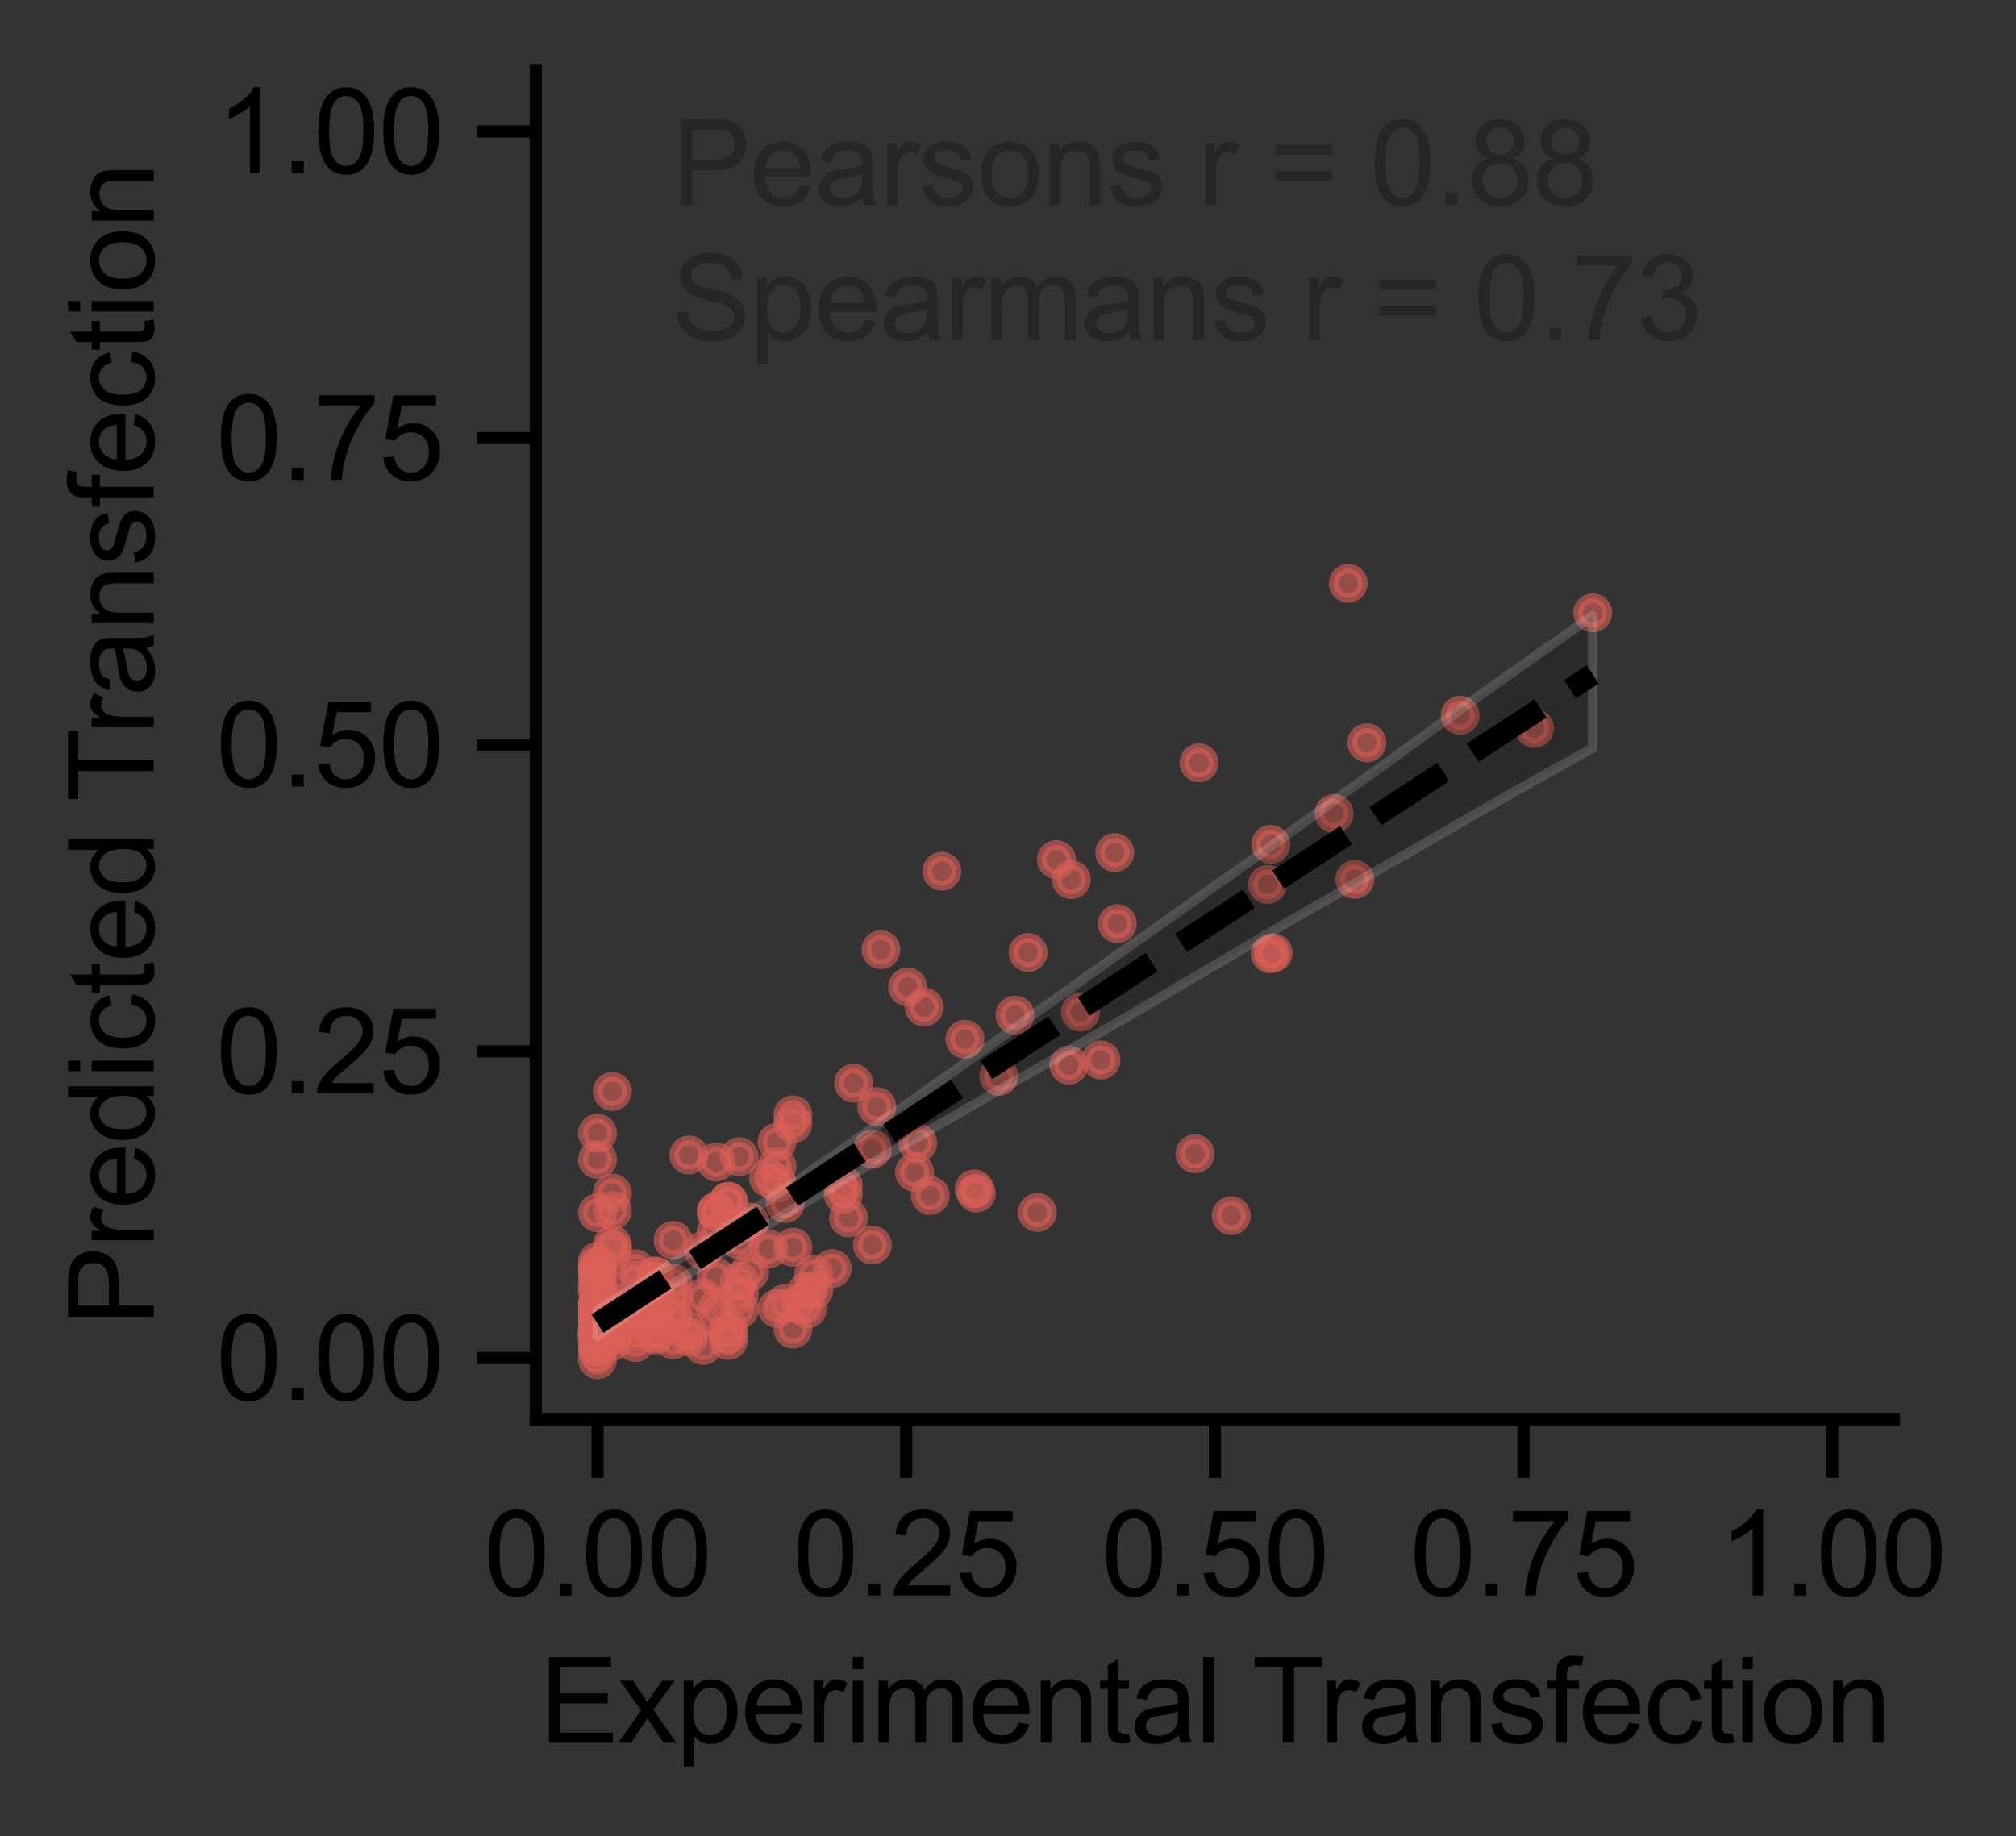 <?xml version="1.0" encoding="utf-8" standalone="no"?>
<!DOCTYPE svg PUBLIC "-//W3C//DTD SVG 1.1//EN"
  "http://www.w3.org/Graphics/SVG/1.1/DTD/svg11.dtd">
<svg xmlns:xlink="http://www.w3.org/1999/xlink" width="207.063pt" height="188.595pt" viewBox="0 0 207.063 188.595" xmlns="http://www.w3.org/2000/svg" version="1.1">
 <rect x="0" y="0" width="207.063" height="188.595" fill="#333333" stroke="none"/>
 <defs>
  <style type="text/css">*{stroke-linejoin: round; stroke-linecap: butt}</style>
 </defs>
 <g id="figure_1">
  <g id="patch_1">
   <path d="M 0 188.595 
L 207.063 188.595 
L 207.063 0 
L 0 0 
L 0 188.595 
z
" style="fill: none"/>
  </g>
  <g id="axes_1">
   <g id="patch_2">
    <path d="M 55.028 145.8 
L 194.528 145.8 
L 194.528 7.2 
L 55.028 7.2 
L 55.028 145.8 
z
" style="fill: none"/>
   </g>
   <g id="matplotlib.axis_1">
    <g id="xtick_1">
     <g id="line2d_1">
      <defs>
       <path id="m7e7f1da3c2" d="M 0 0 
L 0 6 
" style="stroke: #000000; stroke-width: 1.25"/>
      </defs>
      <g>
       <use xlink:href="#m7e7f1da3c2" x="61.368" y="145.8" style="stroke: #000000; stroke-width: 1.25"/>
      </g>
     </g>
     <g id="text_1">
      <!-- 0.00 -->
      <g transform="translate(49.692 163.889) scale(0.12 -0.12)">
       <defs>
        <path id="ArialMT-30" d="M 266 2259 
Q 266 3072 433 3567 
Q 600 4063 929 4331 
Q 1259 4600 1759 4600 
Q 2128 4600 2406 4451 
Q 2684 4303 2865 4023 
Q 3047 3744 3150 3342 
Q 3253 2941 3253 2259 
Q 3253 1453 3087 958 
Q 2922 463 2592 192 
Q 2263 -78 1759 -78 
Q 1097 -78 719 397 
Q 266 969 266 2259 
z
M 844 2259 
Q 844 1131 1108 757 
Q 1372 384 1759 384 
Q 2147 384 2411 759 
Q 2675 1134 2675 2259 
Q 2675 3391 2411 3762 
Q 2147 4134 1753 4134 
Q 1366 4134 1134 3806 
Q 844 3388 844 2259 
z
" transform="scale(0.016)"/>
        <path id="ArialMT-2e" d="M 581 0 
L 581 641 
L 1222 641 
L 1222 0 
L 581 0 
z
" transform="scale(0.016)"/>
       </defs>
       <use xlink:href="#ArialMT-30"/>
       <use xlink:href="#ArialMT-2e" x="55.615"/>
       <use xlink:href="#ArialMT-30" x="83.398"/>
       <use xlink:href="#ArialMT-30" x="139.014"/>
      </g>
     </g>
    </g>
    <g id="xtick_2">
     <g id="line2d_2">
      <g>
       <use xlink:href="#m7e7f1da3c2" x="93.073" y="145.8" style="stroke: #000000; stroke-width: 1.25"/>
      </g>
     </g>
     <g id="text_2">
      <!-- 0.25 -->
      <g transform="translate(81.396 163.889) scale(0.12 -0.12)">
       <defs>
        <path id="ArialMT-32" d="M 3222 541 
L 3222 0 
L 194 0 
Q 188 203 259 391 
Q 375 700 629 1000 
Q 884 1300 1366 1694 
Q 2113 2306 2375 2664 
Q 2638 3022 2638 3341 
Q 2638 3675 2398 3904 
Q 2159 4134 1775 4134 
Q 1369 4134 1125 3890 
Q 881 3647 878 3216 
L 300 3275 
Q 359 3922 746 4261 
Q 1134 4600 1788 4600 
Q 2447 4600 2831 4234 
Q 3216 3869 3216 3328 
Q 3216 3053 3103 2787 
Q 2991 2522 2730 2228 
Q 2469 1934 1863 1422 
Q 1356 997 1212 845 
Q 1069 694 975 541 
L 3222 541 
z
" transform="scale(0.016)"/>
        <path id="ArialMT-35" d="M 266 1200 
L 856 1250 
Q 922 819 1161 601 
Q 1400 384 1738 384 
Q 2144 384 2425 690 
Q 2706 997 2706 1503 
Q 2706 1984 2436 2262 
Q 2166 2541 1728 2541 
Q 1456 2541 1237 2417 
Q 1019 2294 894 2097 
L 366 2166 
L 809 4519 
L 3088 4519 
L 3088 3981 
L 1259 3981 
L 1013 2750 
Q 1425 3038 1878 3038 
Q 2478 3038 2890 2622 
Q 3303 2206 3303 1553 
Q 3303 931 2941 478 
Q 2500 -78 1738 -78 
Q 1113 -78 717 272 
Q 322 622 266 1200 
z
" transform="scale(0.016)"/>
       </defs>
       <use xlink:href="#ArialMT-30"/>
       <use xlink:href="#ArialMT-2e" x="55.615"/>
       <use xlink:href="#ArialMT-32" x="83.398"/>
       <use xlink:href="#ArialMT-35" x="139.014"/>
      </g>
     </g>
    </g>
    <g id="xtick_3">
     <g id="line2d_3">
      <g>
       <use xlink:href="#m7e7f1da3c2" x="124.778" y="145.8" style="stroke: #000000; stroke-width: 1.25"/>
      </g>
     </g>
     <g id="text_3">
      <!-- 0.50 -->
      <g transform="translate(113.101 163.889) scale(0.12 -0.12)">
       <use xlink:href="#ArialMT-30"/>
       <use xlink:href="#ArialMT-2e" x="55.615"/>
       <use xlink:href="#ArialMT-35" x="83.398"/>
       <use xlink:href="#ArialMT-30" x="139.014"/>
      </g>
     </g>
    </g>
    <g id="xtick_4">
     <g id="line2d_4">
      <g>
       <use xlink:href="#m7e7f1da3c2" x="156.482" y="145.8" style="stroke: #000000; stroke-width: 1.25"/>
      </g>
     </g>
     <g id="text_4">
      <!-- 0.75 -->
      <g transform="translate(144.805 163.889) scale(0.12 -0.12)">
       <defs>
        <path id="ArialMT-37" d="M 303 3981 
L 303 4522 
L 3269 4522 
L 3269 4084 
Q 2831 3619 2401 2847 
Q 1972 2075 1738 1259 
Q 1569 684 1522 0 
L 944 0 
Q 953 541 1156 1306 
Q 1359 2072 1739 2783 
Q 2119 3494 2547 3981 
L 303 3981 
z
" transform="scale(0.016)"/>
       </defs>
       <use xlink:href="#ArialMT-30"/>
       <use xlink:href="#ArialMT-2e" x="55.615"/>
       <use xlink:href="#ArialMT-37" x="83.398"/>
       <use xlink:href="#ArialMT-35" x="139.014"/>
      </g>
     </g>
    </g>
    <g id="xtick_5">
     <g id="line2d_5">
      <g>
       <use xlink:href="#m7e7f1da3c2" x="188.187" y="145.8" style="stroke: #000000; stroke-width: 1.25"/>
      </g>
     </g>
     <g id="text_5">
      <!-- 1.00 -->
      <g transform="translate(176.51 163.889) scale(0.12 -0.12)">
       <defs>
        <path id="ArialMT-31" d="M 2384 0 
L 1822 0 
L 1822 3584 
Q 1619 3391 1289 3197 
Q 959 3003 697 2906 
L 697 3450 
Q 1169 3672 1522 3987 
Q 1875 4303 2022 4600 
L 2384 4600 
L 2384 0 
z
" transform="scale(0.016)"/>
       </defs>
       <use xlink:href="#ArialMT-31"/>
       <use xlink:href="#ArialMT-2e" x="55.615"/>
       <use xlink:href="#ArialMT-30" x="83.398"/>
       <use xlink:href="#ArialMT-30" x="139.014"/>
      </g>
     </g>
    </g>
    <g id="text_6">
     <!-- Experimental Transfection -->
     <g transform="translate(55.415 179.01) scale(0.12 -0.12)">
      <defs>
       <path id="ArialMT-45" d="M 506 0 
L 506 4581 
L 3819 4581 
L 3819 4041 
L 1113 4041 
L 1113 2638 
L 3647 2638 
L 3647 2100 
L 1113 2100 
L 1113 541 
L 3925 541 
L 3925 0 
L 506 0 
z
" transform="scale(0.016)"/>
       <path id="ArialMT-78" d="M 47 0 
L 1259 1725 
L 138 3319 
L 841 3319 
L 1350 2541 
Q 1494 2319 1581 2169 
Q 1719 2375 1834 2534 
L 2394 3319 
L 3066 3319 
L 1919 1756 
L 3153 0 
L 2463 0 
L 1781 1031 
L 1600 1309 
L 728 0 
L 47 0 
z
" transform="scale(0.016)"/>
       <path id="ArialMT-70" d="M 422 -1272 
L 422 3319 
L 934 3319 
L 934 2888 
Q 1116 3141 1344 3267 
Q 1572 3394 1897 3394 
Q 2322 3394 2647 3175 
Q 2972 2956 3137 2557 
Q 3303 2159 3303 1684 
Q 3303 1175 3120 767 
Q 2938 359 2589 142 
Q 2241 -75 1856 -75 
Q 1575 -75 1351 44 
Q 1128 163 984 344 
L 984 -1272 
L 422 -1272 
z
M 931 1641 
Q 931 1000 1190 694 
Q 1450 388 1819 388 
Q 2194 388 2461 705 
Q 2728 1022 2728 1688 
Q 2728 2322 2467 2637 
Q 2206 2953 1844 2953 
Q 1484 2953 1207 2617 
Q 931 2281 931 1641 
z
" transform="scale(0.016)"/>
       <path id="ArialMT-65" d="M 2694 1069 
L 3275 997 
Q 3138 488 2766 206 
Q 2394 -75 1816 -75 
Q 1088 -75 661 373 
Q 234 822 234 1631 
Q 234 2469 665 2931 
Q 1097 3394 1784 3394 
Q 2450 3394 2872 2941 
Q 3294 2488 3294 1666 
Q 3294 1616 3291 1516 
L 816 1516 
Q 847 969 1125 678 
Q 1403 388 1819 388 
Q 2128 388 2347 550 
Q 2566 713 2694 1069 
z
M 847 1978 
L 2700 1978 
Q 2663 2397 2488 2606 
Q 2219 2931 1791 2931 
Q 1403 2931 1139 2672 
Q 875 2413 847 1978 
z
" transform="scale(0.016)"/>
       <path id="ArialMT-72" d="M 416 0 
L 416 3319 
L 922 3319 
L 922 2816 
Q 1116 3169 1280 3281 
Q 1444 3394 1641 3394 
Q 1925 3394 2219 3213 
L 2025 2691 
Q 1819 2813 1613 2813 
Q 1428 2813 1281 2702 
Q 1134 2591 1072 2394 
Q 978 2094 978 1738 
L 978 0 
L 416 0 
z
" transform="scale(0.016)"/>
       <path id="ArialMT-69" d="M 425 3934 
L 425 4581 
L 988 4581 
L 988 3934 
L 425 3934 
z
M 425 0 
L 425 3319 
L 988 3319 
L 988 0 
L 425 0 
z
" transform="scale(0.016)"/>
       <path id="ArialMT-6d" d="M 422 0 
L 422 3319 
L 925 3319 
L 925 2853 
Q 1081 3097 1340 3245 
Q 1600 3394 1931 3394 
Q 2300 3394 2536 3241 
Q 2772 3088 2869 2813 
Q 3263 3394 3894 3394 
Q 4388 3394 4653 3120 
Q 4919 2847 4919 2278 
L 4919 0 
L 4359 0 
L 4359 2091 
Q 4359 2428 4304 2576 
Q 4250 2725 4106 2815 
Q 3963 2906 3769 2906 
Q 3419 2906 3187 2673 
Q 2956 2441 2956 1928 
L 2956 0 
L 2394 0 
L 2394 2156 
Q 2394 2531 2256 2718 
Q 2119 2906 1806 2906 
Q 1569 2906 1367 2781 
Q 1166 2656 1075 2415 
Q 984 2175 984 1722 
L 984 0 
L 422 0 
z
" transform="scale(0.016)"/>
       <path id="ArialMT-6e" d="M 422 0 
L 422 3319 
L 928 3319 
L 928 2847 
Q 1294 3394 1984 3394 
Q 2284 3394 2536 3286 
Q 2788 3178 2913 3003 
Q 3038 2828 3088 2588 
Q 3119 2431 3119 2041 
L 3119 0 
L 2556 0 
L 2556 2019 
Q 2556 2363 2490 2533 
Q 2425 2703 2258 2804 
Q 2091 2906 1866 2906 
Q 1506 2906 1245 2678 
Q 984 2450 984 1813 
L 984 0 
L 422 0 
z
" transform="scale(0.016)"/>
       <path id="ArialMT-74" d="M 1650 503 
L 1731 6 
Q 1494 -44 1306 -44 
Q 1000 -44 831 53 
Q 663 150 594 308 
Q 525 466 525 972 
L 525 2881 
L 113 2881 
L 113 3319 
L 525 3319 
L 525 4141 
L 1084 4478 
L 1084 3319 
L 1650 3319 
L 1650 2881 
L 1084 2881 
L 1084 941 
Q 1084 700 1114 631 
Q 1144 563 1211 522 
Q 1278 481 1403 481 
Q 1497 481 1650 503 
z
" transform="scale(0.016)"/>
       <path id="ArialMT-61" d="M 2588 409 
Q 2275 144 1986 34 
Q 1697 -75 1366 -75 
Q 819 -75 525 192 
Q 231 459 231 875 
Q 231 1119 342 1320 
Q 453 1522 633 1644 
Q 813 1766 1038 1828 
Q 1203 1872 1538 1913 
Q 2219 1994 2541 2106 
Q 2544 2222 2544 2253 
Q 2544 2597 2384 2738 
Q 2169 2928 1744 2928 
Q 1347 2928 1158 2789 
Q 969 2650 878 2297 
L 328 2372 
Q 403 2725 575 2942 
Q 747 3159 1072 3276 
Q 1397 3394 1825 3394 
Q 2250 3394 2515 3294 
Q 2781 3194 2906 3042 
Q 3031 2891 3081 2659 
Q 3109 2516 3109 2141 
L 3109 1391 
Q 3109 606 3145 398 
Q 3181 191 3288 0 
L 2700 0 
Q 2613 175 2588 409 
z
M 2541 1666 
Q 2234 1541 1622 1453 
Q 1275 1403 1131 1340 
Q 988 1278 909 1158 
Q 831 1038 831 891 
Q 831 666 1001 516 
Q 1172 366 1500 366 
Q 1825 366 2078 508 
Q 2331 650 2450 897 
Q 2541 1088 2541 1459 
L 2541 1666 
z
" transform="scale(0.016)"/>
       <path id="ArialMT-6c" d="M 409 0 
L 409 4581 
L 972 4581 
L 972 0 
L 409 0 
z
" transform="scale(0.016)"/>
       <path id="ArialMT-20" transform="scale(0.016)"/>
       <path id="ArialMT-54" d="M 1659 0 
L 1659 4041 
L 150 4041 
L 150 4581 
L 3781 4581 
L 3781 4041 
L 2266 4041 
L 2266 0 
L 1659 0 
z
" transform="scale(0.016)"/>
       <path id="ArialMT-73" d="M 197 991 
L 753 1078 
Q 800 744 1014 566 
Q 1228 388 1613 388 
Q 2000 388 2187 545 
Q 2375 703 2375 916 
Q 2375 1106 2209 1216 
Q 2094 1291 1634 1406 
Q 1016 1563 777 1677 
Q 538 1791 414 1992 
Q 291 2194 291 2438 
Q 291 2659 392 2848 
Q 494 3038 669 3163 
Q 800 3259 1026 3326 
Q 1253 3394 1513 3394 
Q 1903 3394 2198 3281 
Q 2494 3169 2634 2976 
Q 2775 2784 2828 2463 
L 2278 2388 
Q 2241 2644 2061 2787 
Q 1881 2931 1553 2931 
Q 1166 2931 1000 2803 
Q 834 2675 834 2503 
Q 834 2394 903 2306 
Q 972 2216 1119 2156 
Q 1203 2125 1616 2013 
Q 2213 1853 2448 1751 
Q 2684 1650 2818 1456 
Q 2953 1263 2953 975 
Q 2953 694 2789 445 
Q 2625 197 2315 61 
Q 2006 -75 1616 -75 
Q 969 -75 630 194 
Q 291 463 197 991 
z
" transform="scale(0.016)"/>
       <path id="ArialMT-66" d="M 556 0 
L 556 2881 
L 59 2881 
L 59 3319 
L 556 3319 
L 556 3672 
Q 556 4006 616 4169 
Q 697 4388 901 4523 
Q 1106 4659 1475 4659 
Q 1713 4659 2000 4603 
L 1916 4113 
Q 1741 4144 1584 4144 
Q 1328 4144 1222 4034 
Q 1116 3925 1116 3625 
L 1116 3319 
L 1763 3319 
L 1763 2881 
L 1116 2881 
L 1116 0 
L 556 0 
z
" transform="scale(0.016)"/>
       <path id="ArialMT-63" d="M 2588 1216 
L 3141 1144 
Q 3050 572 2676 248 
Q 2303 -75 1759 -75 
Q 1078 -75 664 370 
Q 250 816 250 1647 
Q 250 2184 428 2587 
Q 606 2991 970 3192 
Q 1334 3394 1763 3394 
Q 2303 3394 2647 3120 
Q 2991 2847 3088 2344 
L 2541 2259 
Q 2463 2594 2264 2762 
Q 2066 2931 1784 2931 
Q 1359 2931 1093 2626 
Q 828 2322 828 1663 
Q 828 994 1084 691 
Q 1341 388 1753 388 
Q 2084 388 2306 591 
Q 2528 794 2588 1216 
z
" transform="scale(0.016)"/>
       <path id="ArialMT-6f" d="M 213 1659 
Q 213 2581 725 3025 
Q 1153 3394 1769 3394 
Q 2453 3394 2887 2945 
Q 3322 2497 3322 1706 
Q 3322 1066 3130 698 
Q 2938 331 2570 128 
Q 2203 -75 1769 -75 
Q 1072 -75 642 372 
Q 213 819 213 1659 
z
M 791 1659 
Q 791 1022 1069 705 
Q 1347 388 1769 388 
Q 2188 388 2466 706 
Q 2744 1025 2744 1678 
Q 2744 2294 2464 2611 
Q 2184 2928 1769 2928 
Q 1347 2928 1069 2612 
Q 791 2297 791 1659 
z
" transform="scale(0.016)"/>
      </defs>
      <use xlink:href="#ArialMT-45"/>
      <use xlink:href="#ArialMT-78" x="66.699"/>
      <use xlink:href="#ArialMT-70" x="116.699"/>
      <use xlink:href="#ArialMT-65" x="172.314"/>
      <use xlink:href="#ArialMT-72" x="227.93"/>
      <use xlink:href="#ArialMT-69" x="261.23"/>
      <use xlink:href="#ArialMT-6d" x="283.447"/>
      <use xlink:href="#ArialMT-65" x="366.748"/>
      <use xlink:href="#ArialMT-6e" x="422.363"/>
      <use xlink:href="#ArialMT-74" x="477.979"/>
      <use xlink:href="#ArialMT-61" x="505.762"/>
      <use xlink:href="#ArialMT-6c" x="561.377"/>
      <use xlink:href="#ArialMT-20" x="583.594"/>
      <use xlink:href="#ArialMT-54" x="609.627"/>
      <use xlink:href="#ArialMT-72" x="666.961"/>
      <use xlink:href="#ArialMT-61" x="700.262"/>
      <use xlink:href="#ArialMT-6e" x="755.877"/>
      <use xlink:href="#ArialMT-73" x="811.492"/>
      <use xlink:href="#ArialMT-66" x="861.492"/>
      <use xlink:href="#ArialMT-65" x="889.275"/>
      <use xlink:href="#ArialMT-63" x="944.891"/>
      <use xlink:href="#ArialMT-74" x="994.891"/>
      <use xlink:href="#ArialMT-69" x="1022.674"/>
      <use xlink:href="#ArialMT-6f" x="1044.891"/>
      <use xlink:href="#ArialMT-6e" x="1100.506"/>
     </g>
    </g>
   </g>
   <g id="matplotlib.axis_2">
    <g id="ytick_1">
     <g id="line2d_6">
      <defs>
       <path id="m655f22b5c2" d="M 0 0 
L -6 0 
" style="stroke: #000000; stroke-width: 1.25"/>
      </defs>
      <g>
       <use xlink:href="#m655f22b5c2" x="55.028" y="139.5" style="stroke: #000000; stroke-width: 1.25"/>
      </g>
     </g>
     <g id="text_7">
      <!-- 0.00 -->
      <g transform="translate(22.174 143.795) scale(0.12 -0.12)">
       <use xlink:href="#ArialMT-30"/>
       <use xlink:href="#ArialMT-2e" x="55.615"/>
       <use xlink:href="#ArialMT-30" x="83.398"/>
       <use xlink:href="#ArialMT-30" x="139.014"/>
      </g>
     </g>
    </g>
    <g id="ytick_2">
     <g id="line2d_7">
      <g>
       <use xlink:href="#m655f22b5c2" x="55.028" y="108" style="stroke: #000000; stroke-width: 1.25"/>
      </g>
     </g>
     <g id="text_8">
      <!-- 0.25 -->
      <g transform="translate(22.174 112.295) scale(0.12 -0.12)">
       <use xlink:href="#ArialMT-30"/>
       <use xlink:href="#ArialMT-2e" x="55.615"/>
       <use xlink:href="#ArialMT-32" x="83.398"/>
       <use xlink:href="#ArialMT-35" x="139.014"/>
      </g>
     </g>
    </g>
    <g id="ytick_3">
     <g id="line2d_8">
      <g>
       <use xlink:href="#m655f22b5c2" x="55.028" y="76.5" style="stroke: #000000; stroke-width: 1.25"/>
      </g>
     </g>
     <g id="text_9">
      <!-- 0.50 -->
      <g transform="translate(22.174 80.795) scale(0.12 -0.12)">
       <use xlink:href="#ArialMT-30"/>
       <use xlink:href="#ArialMT-2e" x="55.615"/>
       <use xlink:href="#ArialMT-35" x="83.398"/>
       <use xlink:href="#ArialMT-30" x="139.014"/>
      </g>
     </g>
    </g>
    <g id="ytick_4">
     <g id="line2d_9">
      <g>
       <use xlink:href="#m655f22b5c2" x="55.028" y="45" style="stroke: #000000; stroke-width: 1.25"/>
      </g>
     </g>
     <g id="text_10">
      <!-- 0.75 -->
      <g transform="translate(22.174 49.295) scale(0.12 -0.12)">
       <use xlink:href="#ArialMT-30"/>
       <use xlink:href="#ArialMT-2e" x="55.615"/>
       <use xlink:href="#ArialMT-37" x="83.398"/>
       <use xlink:href="#ArialMT-35" x="139.014"/>
      </g>
     </g>
    </g>
    <g id="ytick_5">
     <g id="line2d_10">
      <g>
       <use xlink:href="#m655f22b5c2" x="55.028" y="13.5" style="stroke: #000000; stroke-width: 1.25"/>
      </g>
     </g>
     <g id="text_11">
      <!-- 1.00 -->
      <g transform="translate(22.174 17.795) scale(0.12 -0.12)">
       <use xlink:href="#ArialMT-31"/>
       <use xlink:href="#ArialMT-2e" x="55.615"/>
       <use xlink:href="#ArialMT-30" x="83.398"/>
       <use xlink:href="#ArialMT-30" x="139.014"/>
      </g>
     </g>
    </g>
    <g id="text_12">
     <!-- Predicted Transfection -->
     <g transform="translate(15.789 136.195) rotate(-90) scale(0.12 -0.12)">
      <defs>
       <path id="ArialMT-50" d="M 494 0 
L 494 4581 
L 2222 4581 
Q 2678 4581 2919 4538 
Q 3256 4481 3484 4323 
Q 3713 4166 3852 3881 
Q 3991 3597 3991 3256 
Q 3991 2672 3619 2267 
Q 3247 1863 2275 1863 
L 1100 1863 
L 1100 0 
L 494 0 
z
M 1100 2403 
L 2284 2403 
Q 2872 2403 3119 2622 
Q 3366 2841 3366 3238 
Q 3366 3525 3220 3729 
Q 3075 3934 2838 4000 
Q 2684 4041 2272 4041 
L 1100 4041 
L 1100 2403 
z
" transform="scale(0.016)"/>
       <path id="ArialMT-64" d="M 2575 0 
L 2575 419 
Q 2259 -75 1647 -75 
Q 1250 -75 917 144 
Q 584 363 401 755 
Q 219 1147 219 1656 
Q 219 2153 384 2558 
Q 550 2963 881 3178 
Q 1213 3394 1622 3394 
Q 1922 3394 2156 3267 
Q 2391 3141 2538 2938 
L 2538 4581 
L 3097 4581 
L 3097 0 
L 2575 0 
z
M 797 1656 
Q 797 1019 1065 703 
Q 1334 388 1700 388 
Q 2069 388 2326 689 
Q 2584 991 2584 1609 
Q 2584 2291 2321 2609 
Q 2059 2928 1675 2928 
Q 1300 2928 1048 2622 
Q 797 2316 797 1656 
z
" transform="scale(0.016)"/>
      </defs>
      <use xlink:href="#ArialMT-50"/>
      <use xlink:href="#ArialMT-72" x="66.699"/>
      <use xlink:href="#ArialMT-65" x="100"/>
      <use xlink:href="#ArialMT-64" x="155.615"/>
      <use xlink:href="#ArialMT-69" x="211.23"/>
      <use xlink:href="#ArialMT-63" x="233.447"/>
      <use xlink:href="#ArialMT-74" x="283.447"/>
      <use xlink:href="#ArialMT-65" x="311.23"/>
      <use xlink:href="#ArialMT-64" x="366.846"/>
      <use xlink:href="#ArialMT-20" x="422.461"/>
      <use xlink:href="#ArialMT-54" x="448.494"/>
      <use xlink:href="#ArialMT-72" x="505.828"/>
      <use xlink:href="#ArialMT-61" x="539.129"/>
      <use xlink:href="#ArialMT-6e" x="594.744"/>
      <use xlink:href="#ArialMT-73" x="650.359"/>
      <use xlink:href="#ArialMT-66" x="700.359"/>
      <use xlink:href="#ArialMT-65" x="728.143"/>
      <use xlink:href="#ArialMT-63" x="783.758"/>
      <use xlink:href="#ArialMT-74" x="833.758"/>
      <use xlink:href="#ArialMT-69" x="861.541"/>
      <use xlink:href="#ArialMT-6f" x="883.758"/>
      <use xlink:href="#ArialMT-6e" x="939.373"/>
     </g>
    </g>
   </g>
   <g id="PathCollection_1">
    <defs>
     <path id="m8cbf0876c7" d="M 0 1.5 
C 0.398 1.5 0.779 1.342 1.061 1.061 
C 1.342 0.779 1.5 0.398 1.5 0 
C 1.5 -0.398 1.342 -0.779 1.061 -1.061 
C 0.779 -1.342 0.398 -1.5 0 -1.5 
C -0.398 -1.5 -0.779 -1.342 -1.061 -1.061 
C -1.342 -0.779 -1.5 -0.398 -1.5 0 
C -1.5 0.398 -1.342 0.779 -1.061 1.061 
C -0.779 1.342 -0.398 1.5 0 1.5 
z
" style="stroke: #db5f57; stroke-opacity: 0.6"/>
    </defs>
    <g clip-path="url(#p2c1380dd2b)">
     <use xlink:href="#m8cbf0876c7" x="73.568" y="131.213" style="fill: #db5f57; fill-opacity: 0.6; stroke: #db5f57; stroke-opacity: 0.6"/>
     <use xlink:href="#m8cbf0876c7" x="67.314" y="137.14" style="fill: #db5f57; fill-opacity: 0.6; stroke: #db5f57; stroke-opacity: 0.6"/>
     <use xlink:href="#m8cbf0876c7" x="62.893" y="133.785" style="fill: #db5f57; fill-opacity: 0.6; stroke: #db5f57; stroke-opacity: 0.6"/>
     <use xlink:href="#m8cbf0876c7" x="61.368" y="139.667" style="fill: #db5f57; fill-opacity: 0.6; stroke: #db5f57; stroke-opacity: 0.6"/>
     <use xlink:href="#m8cbf0876c7" x="108.504" y="88.3" style="fill: #db5f57; fill-opacity: 0.6; stroke: #db5f57; stroke-opacity: 0.6"/>
     <use xlink:href="#m8cbf0876c7" x="83.58" y="130.895" style="fill: #db5f57; fill-opacity: 0.6; stroke: #db5f57; stroke-opacity: 0.6"/>
     <use xlink:href="#m8cbf0876c7" x="61.368" y="138.907" style="fill: #db5f57; fill-opacity: 0.6; stroke: #db5f57; stroke-opacity: 0.6"/>
     <use xlink:href="#m8cbf0876c7" x="61.368" y="130.724" style="fill: #db5f57; fill-opacity: 0.6; stroke: #db5f57; stroke-opacity: 0.6"/>
     <use xlink:href="#m8cbf0876c7" x="114.496" y="87.575" style="fill: #db5f57; fill-opacity: 0.6; stroke: #db5f57; stroke-opacity: 0.6"/>
     <use xlink:href="#m8cbf0876c7" x="67.314" y="131.943" style="fill: #db5f57; fill-opacity: 0.6; stroke: #db5f57; stroke-opacity: 0.6"/>
     <use xlink:href="#m8cbf0876c7" x="61.368" y="136.402" style="fill: #db5f57; fill-opacity: 0.6; stroke: #db5f57; stroke-opacity: 0.6"/>
     <use xlink:href="#m8cbf0876c7" x="65.266" y="130.33" style="fill: #db5f57; fill-opacity: 0.6; stroke: #db5f57; stroke-opacity: 0.6"/>
     <use xlink:href="#m8cbf0876c7" x="69.132" y="127.401" style="fill: #db5f57; fill-opacity: 0.6; stroke: #db5f57; stroke-opacity: 0.6"/>
     <use xlink:href="#m8cbf0876c7" x="62.893" y="136.302" style="fill: #db5f57; fill-opacity: 0.6; stroke: #db5f57; stroke-opacity: 0.6"/>
     <use xlink:href="#m8cbf0876c7" x="74.8" y="136.995" style="fill: #db5f57; fill-opacity: 0.6; stroke: #db5f57; stroke-opacity: 0.6"/>
     <use xlink:href="#m8cbf0876c7" x="61.368" y="116.398" style="fill: #db5f57; fill-opacity: 0.6; stroke: #db5f57; stroke-opacity: 0.6"/>
     <use xlink:href="#m8cbf0876c7" x="61.368" y="137.028" style="fill: #db5f57; fill-opacity: 0.6; stroke: #db5f57; stroke-opacity: 0.6"/>
     <use xlink:href="#m8cbf0876c7" x="87.678" y="111.26" style="fill: #db5f57; fill-opacity: 0.6; stroke: #db5f57; stroke-opacity: 0.6"/>
     <use xlink:href="#m8cbf0876c7" x="75.94" y="134.473" style="fill: #db5f57; fill-opacity: 0.6; stroke: #db5f57; stroke-opacity: 0.6"/>
     <use xlink:href="#m8cbf0876c7" x="61.368" y="129.575" style="fill: #db5f57; fill-opacity: 0.6; stroke: #db5f57; stroke-opacity: 0.6"/>
     <use xlink:href="#m8cbf0876c7" x="65.266" y="134.548" style="fill: #db5f57; fill-opacity: 0.6; stroke: #db5f57; stroke-opacity: 0.6"/>
     <use xlink:href="#m8cbf0876c7" x="67.314" y="134.474" style="fill: #db5f57; fill-opacity: 0.6; stroke: #db5f57; stroke-opacity: 0.6"/>
     <use xlink:href="#m8cbf0876c7" x="61.368" y="130.557" style="fill: #db5f57; fill-opacity: 0.6; stroke: #db5f57; stroke-opacity: 0.6"/>
     <use xlink:href="#m8cbf0876c7" x="62.893" y="122.544" style="fill: #db5f57; fill-opacity: 0.6; stroke: #db5f57; stroke-opacity: 0.6"/>
     <use xlink:href="#m8cbf0876c7" x="85.475" y="130.301" style="fill: #db5f57; fill-opacity: 0.6; stroke: #db5f57; stroke-opacity: 0.6"/>
     <use xlink:href="#m8cbf0876c7" x="61.368" y="134.041" style="fill: #db5f57; fill-opacity: 0.6; stroke: #db5f57; stroke-opacity: 0.6"/>
     <use xlink:href="#m8cbf0876c7" x="82.903" y="132.601" style="fill: #db5f57; fill-opacity: 0.6; stroke: #db5f57; stroke-opacity: 0.6"/>
     <use xlink:href="#m8cbf0876c7" x="90.05" y="113.668" style="fill: #db5f57; fill-opacity: 0.6; stroke: #db5f57; stroke-opacity: 0.6"/>
     <use xlink:href="#m8cbf0876c7" x="77.003" y="125.517" style="fill: #db5f57; fill-opacity: 0.6; stroke: #db5f57; stroke-opacity: 0.6"/>
     <use xlink:href="#m8cbf0876c7" x="61.368" y="133.927" style="fill: #db5f57; fill-opacity: 0.6; stroke: #db5f57; stroke-opacity: 0.6"/>
     <use xlink:href="#m8cbf0876c7" x="61.368" y="132.679" style="fill: #db5f57; fill-opacity: 0.6; stroke: #db5f57; stroke-opacity: 0.6"/>
     <use xlink:href="#m8cbf0876c7" x="130.762" y="97.877" style="fill: #db5f57; fill-opacity: 0.6; stroke: #db5f57; stroke-opacity: 0.6"/>
     <use xlink:href="#m8cbf0876c7" x="74.8" y="123.405" style="fill: #db5f57; fill-opacity: 0.6; stroke: #db5f57; stroke-opacity: 0.6"/>
     <use xlink:href="#m8cbf0876c7" x="80.638" y="133.886" style="fill: #db5f57; fill-opacity: 0.6; stroke: #db5f57; stroke-opacity: 0.6"/>
     <use xlink:href="#m8cbf0876c7" x="61.368" y="135.573" style="fill: #db5f57; fill-opacity: 0.6; stroke: #db5f57; stroke-opacity: 0.6"/>
     <use xlink:href="#m8cbf0876c7" x="61.368" y="137.233" style="fill: #db5f57; fill-opacity: 0.6; stroke: #db5f57; stroke-opacity: 0.6"/>
     <use xlink:href="#m8cbf0876c7" x="61.368" y="138.115" style="fill: #db5f57; fill-opacity: 0.6; stroke: #db5f57; stroke-opacity: 0.6"/>
     <use xlink:href="#m8cbf0876c7" x="110.029" y="90.347" style="fill: #db5f57; fill-opacity: 0.6; stroke: #db5f57; stroke-opacity: 0.6"/>
     <use xlink:href="#m8cbf0876c7" x="100.278" y="122.559" style="fill: #db5f57; fill-opacity: 0.6; stroke: #db5f57; stroke-opacity: 0.6"/>
     <use xlink:href="#m8cbf0876c7" x="93.223" y="101.379" style="fill: #db5f57; fill-opacity: 0.6; stroke: #db5f57; stroke-opacity: 0.6"/>
     <use xlink:href="#m8cbf0876c7" x="72.228" y="138.209" style="fill: #db5f57; fill-opacity: 0.6; stroke: #db5f57; stroke-opacity: 0.6"/>
     <use xlink:href="#m8cbf0876c7" x="87.154" y="125.092" style="fill: #db5f57; fill-opacity: 0.6; stroke: #db5f57; stroke-opacity: 0.6"/>
     <use xlink:href="#m8cbf0876c7" x="67.314" y="132.803" style="fill: #db5f57; fill-opacity: 0.6; stroke: #db5f57; stroke-opacity: 0.6"/>
     <use xlink:href="#m8cbf0876c7" x="61.368" y="136.954" style="fill: #db5f57; fill-opacity: 0.6; stroke: #db5f57; stroke-opacity: 0.6"/>
     <use xlink:href="#m8cbf0876c7" x="61.368" y="137.323" style="fill: #db5f57; fill-opacity: 0.6; stroke: #db5f57; stroke-opacity: 0.6"/>
     <use xlink:href="#m8cbf0876c7" x="78.929" y="120.994" style="fill: #db5f57; fill-opacity: 0.6; stroke: #db5f57; stroke-opacity: 0.6"/>
     <use xlink:href="#m8cbf0876c7" x="73.568" y="124.421" style="fill: #db5f57; fill-opacity: 0.6; stroke: #db5f57; stroke-opacity: 0.6"/>
     <use xlink:href="#m8cbf0876c7" x="61.368" y="137.433" style="fill: #db5f57; fill-opacity: 0.6; stroke: #db5f57; stroke-opacity: 0.6"/>
     <use xlink:href="#m8cbf0876c7" x="67.314" y="135.17" style="fill: #db5f57; fill-opacity: 0.6; stroke: #db5f57; stroke-opacity: 0.6"/>
     <use xlink:href="#m8cbf0876c7" x="81.439" y="136.518" style="fill: #db5f57; fill-opacity: 0.6; stroke: #db5f57; stroke-opacity: 0.6"/>
     <use xlink:href="#m8cbf0876c7" x="130.515" y="86.732" style="fill: #db5f57; fill-opacity: 0.6; stroke: #db5f57; stroke-opacity: 0.6"/>
     <use xlink:href="#m8cbf0876c7" x="61.368" y="132.295" style="fill: #db5f57; fill-opacity: 0.6; stroke: #db5f57; stroke-opacity: 0.6"/>
     <use xlink:href="#m8cbf0876c7" x="94.918" y="103.44" style="fill: #db5f57; fill-opacity: 0.6; stroke: #db5f57; stroke-opacity: 0.6"/>
     <use xlink:href="#m8cbf0876c7" x="86.615" y="121.755" style="fill: #db5f57; fill-opacity: 0.6; stroke: #db5f57; stroke-opacity: 0.6"/>
     <use xlink:href="#m8cbf0876c7" x="62.893" y="112.114" style="fill: #db5f57; fill-opacity: 0.6; stroke: #db5f57; stroke-opacity: 0.6"/>
     <use xlink:href="#m8cbf0876c7" x="81.439" y="128.112" style="fill: #db5f57; fill-opacity: 0.6; stroke: #db5f57; stroke-opacity: 0.6"/>
     <use xlink:href="#m8cbf0876c7" x="74.8" y="136.359" style="fill: #db5f57; fill-opacity: 0.6; stroke: #db5f57; stroke-opacity: 0.6"/>
     <use xlink:href="#m8cbf0876c7" x="61.368" y="136.486" style="fill: #db5f57; fill-opacity: 0.6; stroke: #db5f57; stroke-opacity: 0.6"/>
     <use xlink:href="#m8cbf0876c7" x="81.439" y="115.441" style="fill: #db5f57; fill-opacity: 0.6; stroke: #db5f57; stroke-opacity: 0.6"/>
     <use xlink:href="#m8cbf0876c7" x="123.152" y="78.354" style="fill: #db5f57; fill-opacity: 0.6; stroke: #db5f57; stroke-opacity: 0.6"/>
     <use xlink:href="#m8cbf0876c7" x="67.314" y="134.506" style="fill: #db5f57; fill-opacity: 0.6; stroke: #db5f57; stroke-opacity: 0.6"/>
     <use xlink:href="#m8cbf0876c7" x="99.107" y="106.746" style="fill: #db5f57; fill-opacity: 0.6; stroke: #db5f57; stroke-opacity: 0.6"/>
     <use xlink:href="#m8cbf0876c7" x="94.255" y="117.392" style="fill: #db5f57; fill-opacity: 0.6; stroke: #db5f57; stroke-opacity: 0.6"/>
     <use xlink:href="#m8cbf0876c7" x="69.132" y="137.63" style="fill: #db5f57; fill-opacity: 0.6; stroke: #db5f57; stroke-opacity: 0.6"/>
     <use xlink:href="#m8cbf0876c7" x="139.157" y="90.33" style="fill: #db5f57; fill-opacity: 0.6; stroke: #db5f57; stroke-opacity: 0.6"/>
     <use xlink:href="#m8cbf0876c7" x="61.368" y="134.822" style="fill: #db5f57; fill-opacity: 0.6; stroke: #db5f57; stroke-opacity: 0.6"/>
     <use xlink:href="#m8cbf0876c7" x="72.228" y="133.303" style="fill: #db5f57; fill-opacity: 0.6; stroke: #db5f57; stroke-opacity: 0.6"/>
     <use xlink:href="#m8cbf0876c7" x="78.929" y="128.287" style="fill: #db5f57; fill-opacity: 0.6; stroke: #db5f57; stroke-opacity: 0.6"/>
     <use xlink:href="#m8cbf0876c7" x="61.368" y="131.383" style="fill: #db5f57; fill-opacity: 0.6; stroke: #db5f57; stroke-opacity: 0.6"/>
     <use xlink:href="#m8cbf0876c7" x="149.97" y="73.475" style="fill: #db5f57; fill-opacity: 0.6; stroke: #db5f57; stroke-opacity: 0.6"/>
     <use xlink:href="#m8cbf0876c7" x="69.132" y="131.772" style="fill: #db5f57; fill-opacity: 0.6; stroke: #db5f57; stroke-opacity: 0.6"/>
     <use xlink:href="#m8cbf0876c7" x="81.439" y="114.513" style="fill: #db5f57; fill-opacity: 0.6; stroke: #db5f57; stroke-opacity: 0.6"/>
     <use xlink:href="#m8cbf0876c7" x="114.757" y="94.882" style="fill: #db5f57; fill-opacity: 0.6; stroke: #db5f57; stroke-opacity: 0.6"/>
     <use xlink:href="#m8cbf0876c7" x="61.368" y="137.189" style="fill: #db5f57; fill-opacity: 0.6; stroke: #db5f57; stroke-opacity: 0.6"/>
     <use xlink:href="#m8cbf0876c7" x="61.368" y="137.244" style="fill: #db5f57; fill-opacity: 0.6; stroke: #db5f57; stroke-opacity: 0.6"/>
     <use xlink:href="#m8cbf0876c7" x="86.615" y="122.707" style="fill: #db5f57; fill-opacity: 0.6; stroke: #db5f57; stroke-opacity: 0.6"/>
     <use xlink:href="#m8cbf0876c7" x="61.368" y="138.148" style="fill: #db5f57; fill-opacity: 0.6; stroke: #db5f57; stroke-opacity: 0.6"/>
     <use xlink:href="#m8cbf0876c7" x="61.368" y="135.661" style="fill: #db5f57; fill-opacity: 0.6; stroke: #db5f57; stroke-opacity: 0.6"/>
     <use xlink:href="#m8cbf0876c7" x="65.266" y="136.853" style="fill: #db5f57; fill-opacity: 0.6; stroke: #db5f57; stroke-opacity: 0.6"/>
     <use xlink:href="#m8cbf0876c7" x="67.314" y="131.711" style="fill: #db5f57; fill-opacity: 0.6; stroke: #db5f57; stroke-opacity: 0.6"/>
     <use xlink:href="#m8cbf0876c7" x="130.454" y="97.97" style="fill: #db5f57; fill-opacity: 0.6; stroke: #db5f57; stroke-opacity: 0.6"/>
     <use xlink:href="#m8cbf0876c7" x="70.749" y="136.808" style="fill: #db5f57; fill-opacity: 0.6; stroke: #db5f57; stroke-opacity: 0.6"/>
     <use xlink:href="#m8cbf0876c7" x="62.893" y="136.593" style="fill: #db5f57; fill-opacity: 0.6; stroke: #db5f57; stroke-opacity: 0.6"/>
     <use xlink:href="#m8cbf0876c7" x="163.587" y="62.95" style="fill: #db5f57; fill-opacity: 0.6; stroke: #db5f57; stroke-opacity: 0.6"/>
     <use xlink:href="#m8cbf0876c7" x="109.782" y="109.411" style="fill: #db5f57; fill-opacity: 0.6; stroke: #db5f57; stroke-opacity: 0.6"/>
     <use xlink:href="#m8cbf0876c7" x="69.132" y="135.366" style="fill: #db5f57; fill-opacity: 0.6; stroke: #db5f57; stroke-opacity: 0.6"/>
     <use xlink:href="#m8cbf0876c7" x="61.368" y="137.122" style="fill: #db5f57; fill-opacity: 0.6; stroke: #db5f57; stroke-opacity: 0.6"/>
     <use xlink:href="#m8cbf0876c7" x="61.368" y="136.739" style="fill: #db5f57; fill-opacity: 0.6; stroke: #db5f57; stroke-opacity: 0.6"/>
     <use xlink:href="#m8cbf0876c7" x="62.893" y="124.347" style="fill: #db5f57; fill-opacity: 0.6; stroke: #db5f57; stroke-opacity: 0.6"/>
     <use xlink:href="#m8cbf0876c7" x="105.592" y="97.833" style="fill: #db5f57; fill-opacity: 0.6; stroke: #db5f57; stroke-opacity: 0.6"/>
     <use xlink:href="#m8cbf0876c7" x="104.252" y="104.27" style="fill: #db5f57; fill-opacity: 0.6; stroke: #db5f57; stroke-opacity: 0.6"/>
     <use xlink:href="#m8cbf0876c7" x="62.893" y="135.378" style="fill: #db5f57; fill-opacity: 0.6; stroke: #db5f57; stroke-opacity: 0.6"/>
     <use xlink:href="#m8cbf0876c7" x="80.638" y="123.616" style="fill: #db5f57; fill-opacity: 0.6; stroke: #db5f57; stroke-opacity: 0.6"/>
     <use xlink:href="#m8cbf0876c7" x="100.062" y="122.123" style="fill: #db5f57; fill-opacity: 0.6; stroke: #db5f57; stroke-opacity: 0.6"/>
     <use xlink:href="#m8cbf0876c7" x="82.179" y="133.945" style="fill: #db5f57; fill-opacity: 0.6; stroke: #db5f57; stroke-opacity: 0.6"/>
     <use xlink:href="#m8cbf0876c7" x="61.368" y="138.364" style="fill: #db5f57; fill-opacity: 0.6; stroke: #db5f57; stroke-opacity: 0.6"/>
     <use xlink:href="#m8cbf0876c7" x="138.479" y="59.922" style="fill: #db5f57; fill-opacity: 0.6; stroke: #db5f57; stroke-opacity: 0.6"/>
     <use xlink:href="#m8cbf0876c7" x="79.807" y="117.316" style="fill: #db5f57; fill-opacity: 0.6; stroke: #db5f57; stroke-opacity: 0.6"/>
     <use xlink:href="#m8cbf0876c7" x="69.132" y="135.158" style="fill: #db5f57; fill-opacity: 0.6; stroke: #db5f57; stroke-opacity: 0.6"/>
     <use xlink:href="#m8cbf0876c7" x="62.893" y="127.839" style="fill: #db5f57; fill-opacity: 0.6; stroke: #db5f57; stroke-opacity: 0.6"/>
     <use xlink:href="#m8cbf0876c7" x="62.893" y="137.755" style="fill: #db5f57; fill-opacity: 0.6; stroke: #db5f57; stroke-opacity: 0.6"/>
     <use xlink:href="#m8cbf0876c7" x="74.8" y="123.379" style="fill: #db5f57; fill-opacity: 0.6; stroke: #db5f57; stroke-opacity: 0.6"/>
     <use xlink:href="#m8cbf0876c7" x="65.266" y="135.728" style="fill: #db5f57; fill-opacity: 0.6; stroke: #db5f57; stroke-opacity: 0.6"/>
     <use xlink:href="#m8cbf0876c7" x="61.368" y="124.579" style="fill: #db5f57; fill-opacity: 0.6; stroke: #db5f57; stroke-opacity: 0.6"/>
     <use xlink:href="#m8cbf0876c7" x="65.266" y="137.907" style="fill: #db5f57; fill-opacity: 0.6; stroke: #db5f57; stroke-opacity: 0.6"/>
     <use xlink:href="#m8cbf0876c7" x="61.368" y="137.17" style="fill: #db5f57; fill-opacity: 0.6; stroke: #db5f57; stroke-opacity: 0.6"/>
     <use xlink:href="#m8cbf0876c7" x="62.893" y="136.972" style="fill: #db5f57; fill-opacity: 0.6; stroke: #db5f57; stroke-opacity: 0.6"/>
     <use xlink:href="#m8cbf0876c7" x="61.368" y="136.991" style="fill: #db5f57; fill-opacity: 0.6; stroke: #db5f57; stroke-opacity: 0.6"/>
     <use xlink:href="#m8cbf0876c7" x="89.603" y="118.035" style="fill: #db5f57; fill-opacity: 0.6; stroke: #db5f57; stroke-opacity: 0.6"/>
     <use xlink:href="#m8cbf0876c7" x="77.003" y="130.642" style="fill: #db5f57; fill-opacity: 0.6; stroke: #db5f57; stroke-opacity: 0.6"/>
     <use xlink:href="#m8cbf0876c7" x="62.893" y="136.735" style="fill: #db5f57; fill-opacity: 0.6; stroke: #db5f57; stroke-opacity: 0.6"/>
     <use xlink:href="#m8cbf0876c7" x="122.737" y="118.514" style="fill: #db5f57; fill-opacity: 0.6; stroke: #db5f57; stroke-opacity: 0.6"/>
     <use xlink:href="#m8cbf0876c7" x="67.314" y="131.105" style="fill: #db5f57; fill-opacity: 0.6; stroke: #db5f57; stroke-opacity: 0.6"/>
     <use xlink:href="#m8cbf0876c7" x="157.595" y="74.816" style="fill: #db5f57; fill-opacity: 0.6; stroke: #db5f57; stroke-opacity: 0.6"/>
     <use xlink:href="#m8cbf0876c7" x="62.893" y="134.369" style="fill: #db5f57; fill-opacity: 0.6; stroke: #db5f57; stroke-opacity: 0.6"/>
     <use xlink:href="#m8cbf0876c7" x="65.266" y="131.495" style="fill: #db5f57; fill-opacity: 0.6; stroke: #db5f57; stroke-opacity: 0.6"/>
     <use xlink:href="#m8cbf0876c7" x="73.568" y="124.503" style="fill: #db5f57; fill-opacity: 0.6; stroke: #db5f57; stroke-opacity: 0.6"/>
     <use xlink:href="#m8cbf0876c7" x="130.192" y="90.847" style="fill: #db5f57; fill-opacity: 0.6; stroke: #db5f57; stroke-opacity: 0.6"/>
     <use xlink:href="#m8cbf0876c7" x="113.078" y="108.888" style="fill: #db5f57; fill-opacity: 0.6; stroke: #db5f57; stroke-opacity: 0.6"/>
     <use xlink:href="#m8cbf0876c7" x="67.314" y="135.044" style="fill: #db5f57; fill-opacity: 0.6; stroke: #db5f57; stroke-opacity: 0.6"/>
     <use xlink:href="#m8cbf0876c7" x="70.749" y="137.327" style="fill: #db5f57; fill-opacity: 0.6; stroke: #db5f57; stroke-opacity: 0.6"/>
     <use xlink:href="#m8cbf0876c7" x="79.807" y="119.816" style="fill: #db5f57; fill-opacity: 0.6; stroke: #db5f57; stroke-opacity: 0.6"/>
     <use xlink:href="#m8cbf0876c7" x="67.314" y="136.945" style="fill: #db5f57; fill-opacity: 0.6; stroke: #db5f57; stroke-opacity: 0.6"/>
     <use xlink:href="#m8cbf0876c7" x="79.807" y="121.524" style="fill: #db5f57; fill-opacity: 0.6; stroke: #db5f57; stroke-opacity: 0.6"/>
     <use xlink:href="#m8cbf0876c7" x="93.932" y="120.416" style="fill: #db5f57; fill-opacity: 0.6; stroke: #db5f57; stroke-opacity: 0.6"/>
     <use xlink:href="#m8cbf0876c7" x="61.368" y="132.091" style="fill: #db5f57; fill-opacity: 0.6; stroke: #db5f57; stroke-opacity: 0.6"/>
     <use xlink:href="#m8cbf0876c7" x="61.368" y="134.812" style="fill: #db5f57; fill-opacity: 0.6; stroke: #db5f57; stroke-opacity: 0.6"/>
     <use xlink:href="#m8cbf0876c7" x="75.94" y="118.816" style="fill: #db5f57; fill-opacity: 0.6; stroke: #db5f57; stroke-opacity: 0.6"/>
     <use xlink:href="#m8cbf0876c7" x="61.368" y="119.096" style="fill: #db5f57; fill-opacity: 0.6; stroke: #db5f57; stroke-opacity: 0.6"/>
     <use xlink:href="#m8cbf0876c7" x="72.228" y="128.447" style="fill: #db5f57; fill-opacity: 0.6; stroke: #db5f57; stroke-opacity: 0.6"/>
     <use xlink:href="#m8cbf0876c7" x="95.549" y="122.796" style="fill: #db5f57; fill-opacity: 0.6; stroke: #db5f57; stroke-opacity: 0.6"/>
     <use xlink:href="#m8cbf0876c7" x="61.368" y="135.493" style="fill: #db5f57; fill-opacity: 0.6; stroke: #db5f57; stroke-opacity: 0.6"/>
     <use xlink:href="#m8cbf0876c7" x="62.893" y="135.536" style="fill: #db5f57; fill-opacity: 0.6; stroke: #db5f57; stroke-opacity: 0.6"/>
     <use xlink:href="#m8cbf0876c7" x="73.568" y="134.529" style="fill: #db5f57; fill-opacity: 0.6; stroke: #db5f57; stroke-opacity: 0.6"/>
     <use xlink:href="#m8cbf0876c7" x="102.589" y="110.552" style="fill: #db5f57; fill-opacity: 0.6; stroke: #db5f57; stroke-opacity: 0.6"/>
     <use xlink:href="#m8cbf0876c7" x="70.749" y="118.634" style="fill: #db5f57; fill-opacity: 0.6; stroke: #db5f57; stroke-opacity: 0.6"/>
     <use xlink:href="#m8cbf0876c7" x="110.968" y="103.96" style="fill: #db5f57; fill-opacity: 0.6; stroke: #db5f57; stroke-opacity: 0.6"/>
     <use xlink:href="#m8cbf0876c7" x="73.568" y="126.47" style="fill: #db5f57; fill-opacity: 0.6; stroke: #db5f57; stroke-opacity: 0.6"/>
     <use xlink:href="#m8cbf0876c7" x="75.94" y="131.599" style="fill: #db5f57; fill-opacity: 0.6; stroke: #db5f57; stroke-opacity: 0.6"/>
     <use xlink:href="#m8cbf0876c7" x="62.893" y="136.051" style="fill: #db5f57; fill-opacity: 0.6; stroke: #db5f57; stroke-opacity: 0.6"/>
     <use xlink:href="#m8cbf0876c7" x="61.368" y="133.96" style="fill: #db5f57; fill-opacity: 0.6; stroke: #db5f57; stroke-opacity: 0.6"/>
     <use xlink:href="#m8cbf0876c7" x="75.94" y="127.376" style="fill: #db5f57; fill-opacity: 0.6; stroke: #db5f57; stroke-opacity: 0.6"/>
     <use xlink:href="#m8cbf0876c7" x="82.903" y="134.468" style="fill: #db5f57; fill-opacity: 0.6; stroke: #db5f57; stroke-opacity: 0.6"/>
     <use xlink:href="#m8cbf0876c7" x="137.016" y="83.568" style="fill: #db5f57; fill-opacity: 0.6; stroke: #db5f57; stroke-opacity: 0.6"/>
     <use xlink:href="#m8cbf0876c7" x="67.314" y="134.221" style="fill: #db5f57; fill-opacity: 0.6; stroke: #db5f57; stroke-opacity: 0.6"/>
     <use xlink:href="#m8cbf0876c7" x="96.735" y="89.492" style="fill: #db5f57; fill-opacity: 0.6; stroke: #db5f57; stroke-opacity: 0.6"/>
     <use xlink:href="#m8cbf0876c7" x="83.58" y="132.525" style="fill: #db5f57; fill-opacity: 0.6; stroke: #db5f57; stroke-opacity: 0.6"/>
     <use xlink:href="#m8cbf0876c7" x="61.368" y="130.454" style="fill: #db5f57; fill-opacity: 0.6; stroke: #db5f57; stroke-opacity: 0.6"/>
     <use xlink:href="#m8cbf0876c7" x="69.132" y="133.088" style="fill: #db5f57; fill-opacity: 0.6; stroke: #db5f57; stroke-opacity: 0.6"/>
     <use xlink:href="#m8cbf0876c7" x="89.603" y="127.89" style="fill: #db5f57; fill-opacity: 0.6; stroke: #db5f57; stroke-opacity: 0.6"/>
     <use xlink:href="#m8cbf0876c7" x="73.568" y="119.36" style="fill: #db5f57; fill-opacity: 0.6; stroke: #db5f57; stroke-opacity: 0.6"/>
     <use xlink:href="#m8cbf0876c7" x="61.368" y="130.048" style="fill: #db5f57; fill-opacity: 0.6; stroke: #db5f57; stroke-opacity: 0.6"/>
     <use xlink:href="#m8cbf0876c7" x="106.532" y="124.544" style="fill: #db5f57; fill-opacity: 0.6; stroke: #db5f57; stroke-opacity: 0.6"/>
     <use xlink:href="#m8cbf0876c7" x="126.464" y="124.868" style="fill: #db5f57; fill-opacity: 0.6; stroke: #db5f57; stroke-opacity: 0.6"/>
     <use xlink:href="#m8cbf0876c7" x="62.893" y="128.327" style="fill: #db5f57; fill-opacity: 0.6; stroke: #db5f57; stroke-opacity: 0.6"/>
     <use xlink:href="#m8cbf0876c7" x="74.8" y="137.681" style="fill: #db5f57; fill-opacity: 0.6; stroke: #db5f57; stroke-opacity: 0.6"/>
     <use xlink:href="#m8cbf0876c7" x="65.266" y="135.15" style="fill: #db5f57; fill-opacity: 0.6; stroke: #db5f57; stroke-opacity: 0.6"/>
     <use xlink:href="#m8cbf0876c7" x="79.807" y="134.394" style="fill: #db5f57; fill-opacity: 0.6; stroke: #db5f57; stroke-opacity: 0.6"/>
     <use xlink:href="#m8cbf0876c7" x="75.94" y="132.974" style="fill: #db5f57; fill-opacity: 0.6; stroke: #db5f57; stroke-opacity: 0.6"/>
     <use xlink:href="#m8cbf0876c7" x="67.314" y="131.069" style="fill: #db5f57; fill-opacity: 0.6; stroke: #db5f57; stroke-opacity: 0.6"/>
     <use xlink:href="#m8cbf0876c7" x="90.481" y="97.545" style="fill: #db5f57; fill-opacity: 0.6; stroke: #db5f57; stroke-opacity: 0.6"/>
     <use xlink:href="#m8cbf0876c7" x="140.389" y="76.298" style="fill: #db5f57; fill-opacity: 0.6; stroke: #db5f57; stroke-opacity: 0.6"/>
    </g>
   </g>
   <g id="PolyCollection_1">
    <defs>
     <path id="mb7f63e7c2b" d="M 61.368 -53.985 
L 61.368 -51.367 
L 62.401 -52.049 
L 63.433 -52.791 
L 64.466 -53.496 
L 65.498 -54.214 
L 66.531 -54.942 
L 67.563 -55.622 
L 68.596 -56.303 
L 69.628 -56.985 
L 70.661 -57.672 
L 71.694 -58.35 
L 72.726 -59.031 
L 73.759 -59.694 
L 74.791 -60.332 
L 75.824 -61.006 
L 76.856 -61.618 
L 77.889 -62.245 
L 78.921 -62.836 
L 79.954 -63.477 
L 80.986 -64.084 
L 82.019 -64.696 
L 83.051 -65.291 
L 84.084 -65.909 
L 85.116 -66.482 
L 86.149 -67.098 
L 87.181 -67.731 
L 88.214 -68.341 
L 89.246 -68.929 
L 90.279 -69.514 
L 91.311 -70.107 
L 92.344 -70.704 
L 93.376 -71.288 
L 94.409 -71.873 
L 95.441 -72.488 
L 96.474 -73.098 
L 97.506 -73.682 
L 98.539 -74.274 
L 99.571 -74.88 
L 100.604 -75.464 
L 101.636 -76.081 
L 102.669 -76.672 
L 103.701 -77.234 
L 104.734 -77.797 
L 105.766 -78.371 
L 106.799 -78.972 
L 107.831 -79.574 
L 108.864 -80.176 
L 109.896 -80.778 
L 110.929 -81.379 
L 111.961 -81.96 
L 112.994 -82.541 
L 114.026 -83.142 
L 115.059 -83.743 
L 116.091 -84.345 
L 117.124 -84.947 
L 118.157 -85.549 
L 119.189 -86.156 
L 120.222 -86.772 
L 121.254 -87.387 
L 122.287 -88 
L 123.319 -88.602 
L 124.352 -89.204 
L 125.384 -89.807 
L 126.417 -90.409 
L 127.449 -91.021 
L 128.482 -91.633 
L 129.514 -92.245 
L 130.547 -92.857 
L 131.579 -93.469 
L 132.612 -94.082 
L 133.644 -94.671 
L 134.677 -95.254 
L 135.709 -95.836 
L 136.742 -96.427 
L 137.774 -97.029 
L 138.807 -97.63 
L 139.839 -98.232 
L 140.872 -98.834 
L 141.904 -99.436 
L 142.937 -100.036 
L 143.969 -100.62 
L 145.002 -101.203 
L 146.034 -101.794 
L 147.067 -102.396 
L 148.099 -102.997 
L 149.132 -103.598 
L 150.164 -104.193 
L 151.197 -104.783 
L 152.229 -105.372 
L 153.262 -105.961 
L 154.294 -106.551 
L 155.327 -107.14 
L 156.359 -107.729 
L 157.392 -108.312 
L 158.424 -108.887 
L 159.457 -109.461 
L 160.489 -110.036 
L 161.522 -110.611 
L 162.554 -111.186 
L 163.587 -111.761 
L 163.587 -125.349 
L 163.587 -125.349 
L 162.554 -124.62 
L 161.522 -123.892 
L 160.489 -123.164 
L 159.457 -122.435 
L 158.424 -121.707 
L 157.392 -120.978 
L 156.359 -120.25 
L 155.327 -119.521 
L 154.294 -118.793 
L 153.262 -118.064 
L 152.229 -117.336 
L 151.197 -116.607 
L 150.164 -115.859 
L 149.132 -115.107 
L 148.099 -114.356 
L 147.067 -113.604 
L 146.034 -112.853 
L 145.002 -112.101 
L 143.969 -111.349 
L 142.937 -110.597 
L 141.904 -109.859 
L 140.872 -109.124 
L 139.839 -108.388 
L 138.807 -107.652 
L 137.774 -106.917 
L 136.742 -106.171 
L 135.709 -105.422 
L 134.677 -104.673 
L 133.644 -103.924 
L 132.612 -103.175 
L 131.579 -102.425 
L 130.547 -101.676 
L 129.514 -100.927 
L 128.482 -100.194 
L 127.449 -99.464 
L 126.417 -98.737 
L 125.384 -98.021 
L 124.352 -97.305 
L 123.319 -96.563 
L 122.287 -95.82 
L 121.254 -95.089 
L 120.222 -94.359 
L 119.189 -93.63 
L 118.157 -92.885 
L 117.124 -92.172 
L 116.091 -91.443 
L 115.059 -90.714 
L 114.026 -89.985 
L 112.994 -89.255 
L 111.961 -88.523 
L 110.929 -87.765 
L 109.896 -87.019 
L 108.864 -86.309 
L 107.831 -85.592 
L 106.799 -84.858 
L 105.766 -84.122 
L 104.734 -83.387 
L 103.701 -82.651 
L 102.669 -81.92 
L 101.636 -81.181 
L 100.604 -80.452 
L 99.571 -79.724 
L 98.539 -78.988 
L 97.506 -78.252 
L 96.474 -77.536 
L 95.441 -76.814 
L 94.409 -76.087 
L 93.376 -75.359 
L 92.344 -74.628 
L 91.311 -73.896 
L 90.279 -73.157 
L 89.246 -72.448 
L 88.214 -71.735 
L 87.181 -70.994 
L 86.149 -70.278 
L 85.116 -69.574 
L 84.084 -68.874 
L 83.051 -68.152 
L 82.019 -67.427 
L 80.986 -66.735 
L 79.954 -66.046 
L 78.921 -65.358 
L 77.889 -64.675 
L 76.856 -64.005 
L 75.824 -63.299 
L 74.791 -62.602 
L 73.759 -61.906 
L 72.726 -61.214 
L 71.694 -60.534 
L 70.661 -59.85 
L 69.628 -59.195 
L 68.596 -58.528 
L 67.563 -57.885 
L 66.531 -57.224 
L 65.498 -56.551 
L 64.466 -55.916 
L 63.433 -55.257 
L 62.401 -54.623 
L 61.368 -53.985 
z
" style="stroke: #ffffff; stroke-opacity: 0.15"/>
    </defs>
    <g clip-path="url(#p2c1380dd2b)">
     <use xlink:href="#mb7f63e7c2b" x="0" y="188.595" style="fill-opacity: 0.15; stroke: #ffffff; stroke-opacity: 0.15"/>
    </g>
   </g>
   <g id="line2d_11">
    <path d="M 61.368 135.957 
L 62.401 135.283 
L 63.433 134.61 
L 64.466 133.936 
L 65.498 133.263 
L 66.531 132.589 
L 67.563 131.916 
L 68.596 131.242 
L 69.628 130.569 
L 70.661 129.895 
L 71.694 129.222 
L 72.726 128.548 
L 73.759 127.875 
L 74.791 127.201 
L 75.824 126.528 
L 76.856 125.854 
L 77.889 125.181 
L 78.921 124.507 
L 79.954 123.834 
L 80.986 123.16 
L 82.019 122.486 
L 83.051 121.813 
L 84.084 121.139 
L 85.116 120.466 
L 86.149 119.792 
L 87.181 119.119 
L 88.214 118.445 
L 89.246 117.772 
L 90.279 117.098 
L 91.311 116.425 
L 92.344 115.751 
L 93.376 115.078 
L 94.409 114.404 
L 95.441 113.731 
L 96.474 113.057 
L 97.506 112.384 
L 98.539 111.71 
L 99.571 111.037 
L 100.604 110.363 
L 101.636 109.69 
L 102.669 109.016 
L 103.701 108.342 
L 104.734 107.669 
L 105.766 106.995 
L 106.799 106.322 
L 107.831 105.648 
L 108.864 104.975 
L 109.896 104.301 
L 110.929 103.628 
L 111.961 102.954 
L 112.994 102.281 
L 114.026 101.607 
L 115.059 100.934 
L 116.091 100.26 
L 117.124 99.587 
L 118.157 98.913 
L 119.189 98.24 
L 120.222 97.566 
L 121.254 96.893 
L 122.287 96.219 
L 123.319 95.546 
L 124.352 94.872 
L 125.384 94.198 
L 126.417 93.525 
L 127.449 92.851 
L 128.482 92.178 
L 129.514 91.504 
L 130.547 90.831 
L 131.579 90.157 
L 132.612 89.484 
L 133.644 88.81 
L 134.677 88.137 
L 135.709 87.463 
L 136.742 86.79 
L 137.774 86.116 
L 138.807 85.443 
L 139.839 84.769 
L 140.872 84.096 
L 141.904 83.422 
L 142.937 82.749 
L 143.969 82.075 
L 145.002 81.402 
L 146.034 80.728 
L 147.067 80.054 
L 148.099 79.381 
L 149.132 78.707 
L 150.164 78.034 
L 151.197 77.36 
L 152.229 76.687 
L 153.262 76.013 
L 154.294 75.34 
L 155.327 74.666 
L 156.359 73.993 
L 157.392 73.319 
L 158.424 72.646 
L 159.457 71.972 
L 160.489 71.299 
L 161.522 70.625 
L 162.554 69.952 
L 163.587 69.278 
" clip-path="url(#p2c1380dd2b)" style="fill: none; stroke-dasharray: 8.325,3.6; stroke-dashoffset: 0; stroke: #000000; stroke-width: 2.25"/>
   </g>
   <g id="patch_3">
    <path d="M 55.028 145.8 
L 55.028 7.2 
" style="fill: none; stroke: #000000; stroke-width: 1.25; stroke-linejoin: miter; stroke-linecap: square"/>
   </g>
   <g id="patch_4">
    <path d="M 55.028 145.8 
L 194.528 145.8 
" style="fill: none; stroke: #000000; stroke-width: 1.25; stroke-linejoin: miter; stroke-linecap: square"/>
   </g>
   <g id="text_13">
    <!-- Pearsons r = 0.88 -->
    <g style="fill: #262626" transform="translate(68.978 21.06) scale(0.12 -0.12)">
     <defs>
      <path id="ArialMT-3d" d="M 3381 2694 
L 356 2694 
L 356 3219 
L 3381 3219 
L 3381 2694 
z
M 3381 1303 
L 356 1303 
L 356 1828 
L 3381 1828 
L 3381 1303 
z
" transform="scale(0.016)"/>
      <path id="ArialMT-38" d="M 1131 2484 
Q 781 2613 612 2850 
Q 444 3088 444 3419 
Q 444 3919 803 4259 
Q 1163 4600 1759 4600 
Q 2359 4600 2725 4251 
Q 3091 3903 3091 3403 
Q 3091 3084 2923 2848 
Q 2756 2613 2416 2484 
Q 2838 2347 3058 2040 
Q 3278 1734 3278 1309 
Q 3278 722 2862 322 
Q 2447 -78 1769 -78 
Q 1091 -78 675 323 
Q 259 725 259 1325 
Q 259 1772 486 2073 
Q 713 2375 1131 2484 
z
M 1019 3438 
Q 1019 3113 1228 2906 
Q 1438 2700 1772 2700 
Q 2097 2700 2305 2904 
Q 2513 3109 2513 3406 
Q 2513 3716 2298 3927 
Q 2084 4138 1766 4138 
Q 1444 4138 1231 3931 
Q 1019 3725 1019 3438 
z
M 838 1322 
Q 838 1081 952 856 
Q 1066 631 1291 507 
Q 1516 384 1775 384 
Q 2178 384 2440 643 
Q 2703 903 2703 1303 
Q 2703 1709 2433 1975 
Q 2163 2241 1756 2241 
Q 1359 2241 1098 1978 
Q 838 1716 838 1322 
z
" transform="scale(0.016)"/>
     </defs>
     <use xlink:href="#ArialMT-50"/>
     <use xlink:href="#ArialMT-65" x="66.699"/>
     <use xlink:href="#ArialMT-61" x="122.314"/>
     <use xlink:href="#ArialMT-72" x="177.93"/>
     <use xlink:href="#ArialMT-73" x="211.23"/>
     <use xlink:href="#ArialMT-6f" x="261.23"/>
     <use xlink:href="#ArialMT-6e" x="316.846"/>
     <use xlink:href="#ArialMT-73" x="372.461"/>
     <use xlink:href="#ArialMT-20" x="422.461"/>
     <use xlink:href="#ArialMT-72" x="450.244"/>
     <use xlink:href="#ArialMT-20" x="483.545"/>
     <use xlink:href="#ArialMT-3d" x="511.328"/>
     <use xlink:href="#ArialMT-20" x="569.727"/>
     <use xlink:href="#ArialMT-30" x="597.51"/>
     <use xlink:href="#ArialMT-2e" x="653.125"/>
     <use xlink:href="#ArialMT-38" x="680.908"/>
     <use xlink:href="#ArialMT-38" x="736.523"/>
    </g>
   </g>
   <g id="text_14">
    <!-- Spearmans r = 0.73 -->
    <g style="fill: #262626" transform="translate(68.978 34.92) scale(0.12 -0.12)">
     <defs>
      <path id="ArialMT-53" d="M 288 1472 
L 859 1522 
Q 900 1178 1048 958 
Q 1197 738 1509 602 
Q 1822 466 2213 466 
Q 2559 466 2825 569 
Q 3091 672 3220 851 
Q 3350 1031 3350 1244 
Q 3350 1459 3225 1620 
Q 3100 1781 2813 1891 
Q 2628 1963 1997 2114 
Q 1366 2266 1113 2400 
Q 784 2572 623 2826 
Q 463 3081 463 3397 
Q 463 3744 659 4045 
Q 856 4347 1234 4503 
Q 1613 4659 2075 4659 
Q 2584 4659 2973 4495 
Q 3363 4331 3572 4012 
Q 3781 3694 3797 3291 
L 3216 3247 
Q 3169 3681 2898 3903 
Q 2628 4125 2100 4125 
Q 1550 4125 1298 3923 
Q 1047 3722 1047 3438 
Q 1047 3191 1225 3031 
Q 1400 2872 2139 2705 
Q 2878 2538 3153 2413 
Q 3553 2228 3743 1945 
Q 3934 1663 3934 1294 
Q 3934 928 3725 604 
Q 3516 281 3123 101 
Q 2731 -78 2241 -78 
Q 1619 -78 1198 103 
Q 778 284 539 648 
Q 300 1013 288 1472 
z
" transform="scale(0.016)"/>
      <path id="ArialMT-33" d="M 269 1209 
L 831 1284 
Q 928 806 1161 595 
Q 1394 384 1728 384 
Q 2125 384 2398 659 
Q 2672 934 2672 1341 
Q 2672 1728 2419 1979 
Q 2166 2231 1775 2231 
Q 1616 2231 1378 2169 
L 1441 2663 
Q 1497 2656 1531 2656 
Q 1891 2656 2178 2843 
Q 2466 3031 2466 3422 
Q 2466 3731 2256 3934 
Q 2047 4138 1716 4138 
Q 1388 4138 1169 3931 
Q 950 3725 888 3313 
L 325 3413 
Q 428 3978 793 4289 
Q 1159 4600 1703 4600 
Q 2078 4600 2393 4439 
Q 2709 4278 2876 4000 
Q 3044 3722 3044 3409 
Q 3044 3113 2884 2869 
Q 2725 2625 2413 2481 
Q 2819 2388 3044 2092 
Q 3269 1797 3269 1353 
Q 3269 753 2831 336 
Q 2394 -81 1725 -81 
Q 1122 -81 723 278 
Q 325 638 269 1209 
z
" transform="scale(0.016)"/>
     </defs>
     <use xlink:href="#ArialMT-53"/>
     <use xlink:href="#ArialMT-70" x="66.699"/>
     <use xlink:href="#ArialMT-65" x="122.314"/>
     <use xlink:href="#ArialMT-61" x="177.93"/>
     <use xlink:href="#ArialMT-72" x="233.545"/>
     <use xlink:href="#ArialMT-6d" x="266.846"/>
     <use xlink:href="#ArialMT-61" x="350.146"/>
     <use xlink:href="#ArialMT-6e" x="405.762"/>
     <use xlink:href="#ArialMT-73" x="461.377"/>
     <use xlink:href="#ArialMT-20" x="511.377"/>
     <use xlink:href="#ArialMT-72" x="539.16"/>
     <use xlink:href="#ArialMT-20" x="572.461"/>
     <use xlink:href="#ArialMT-3d" x="600.244"/>
     <use xlink:href="#ArialMT-20" x="658.643"/>
     <use xlink:href="#ArialMT-30" x="686.426"/>
     <use xlink:href="#ArialMT-2e" x="742.041"/>
     <use xlink:href="#ArialMT-37" x="769.824"/>
     <use xlink:href="#ArialMT-33" x="825.439"/>
    </g>
   </g>
  </g>
 </g>
 <defs>
  <clipPath id="p2c1380dd2b">
   <rect x="55.028" y="7.2" width="139.5" height="138.6"/>
  </clipPath>
 </defs>
</svg>
